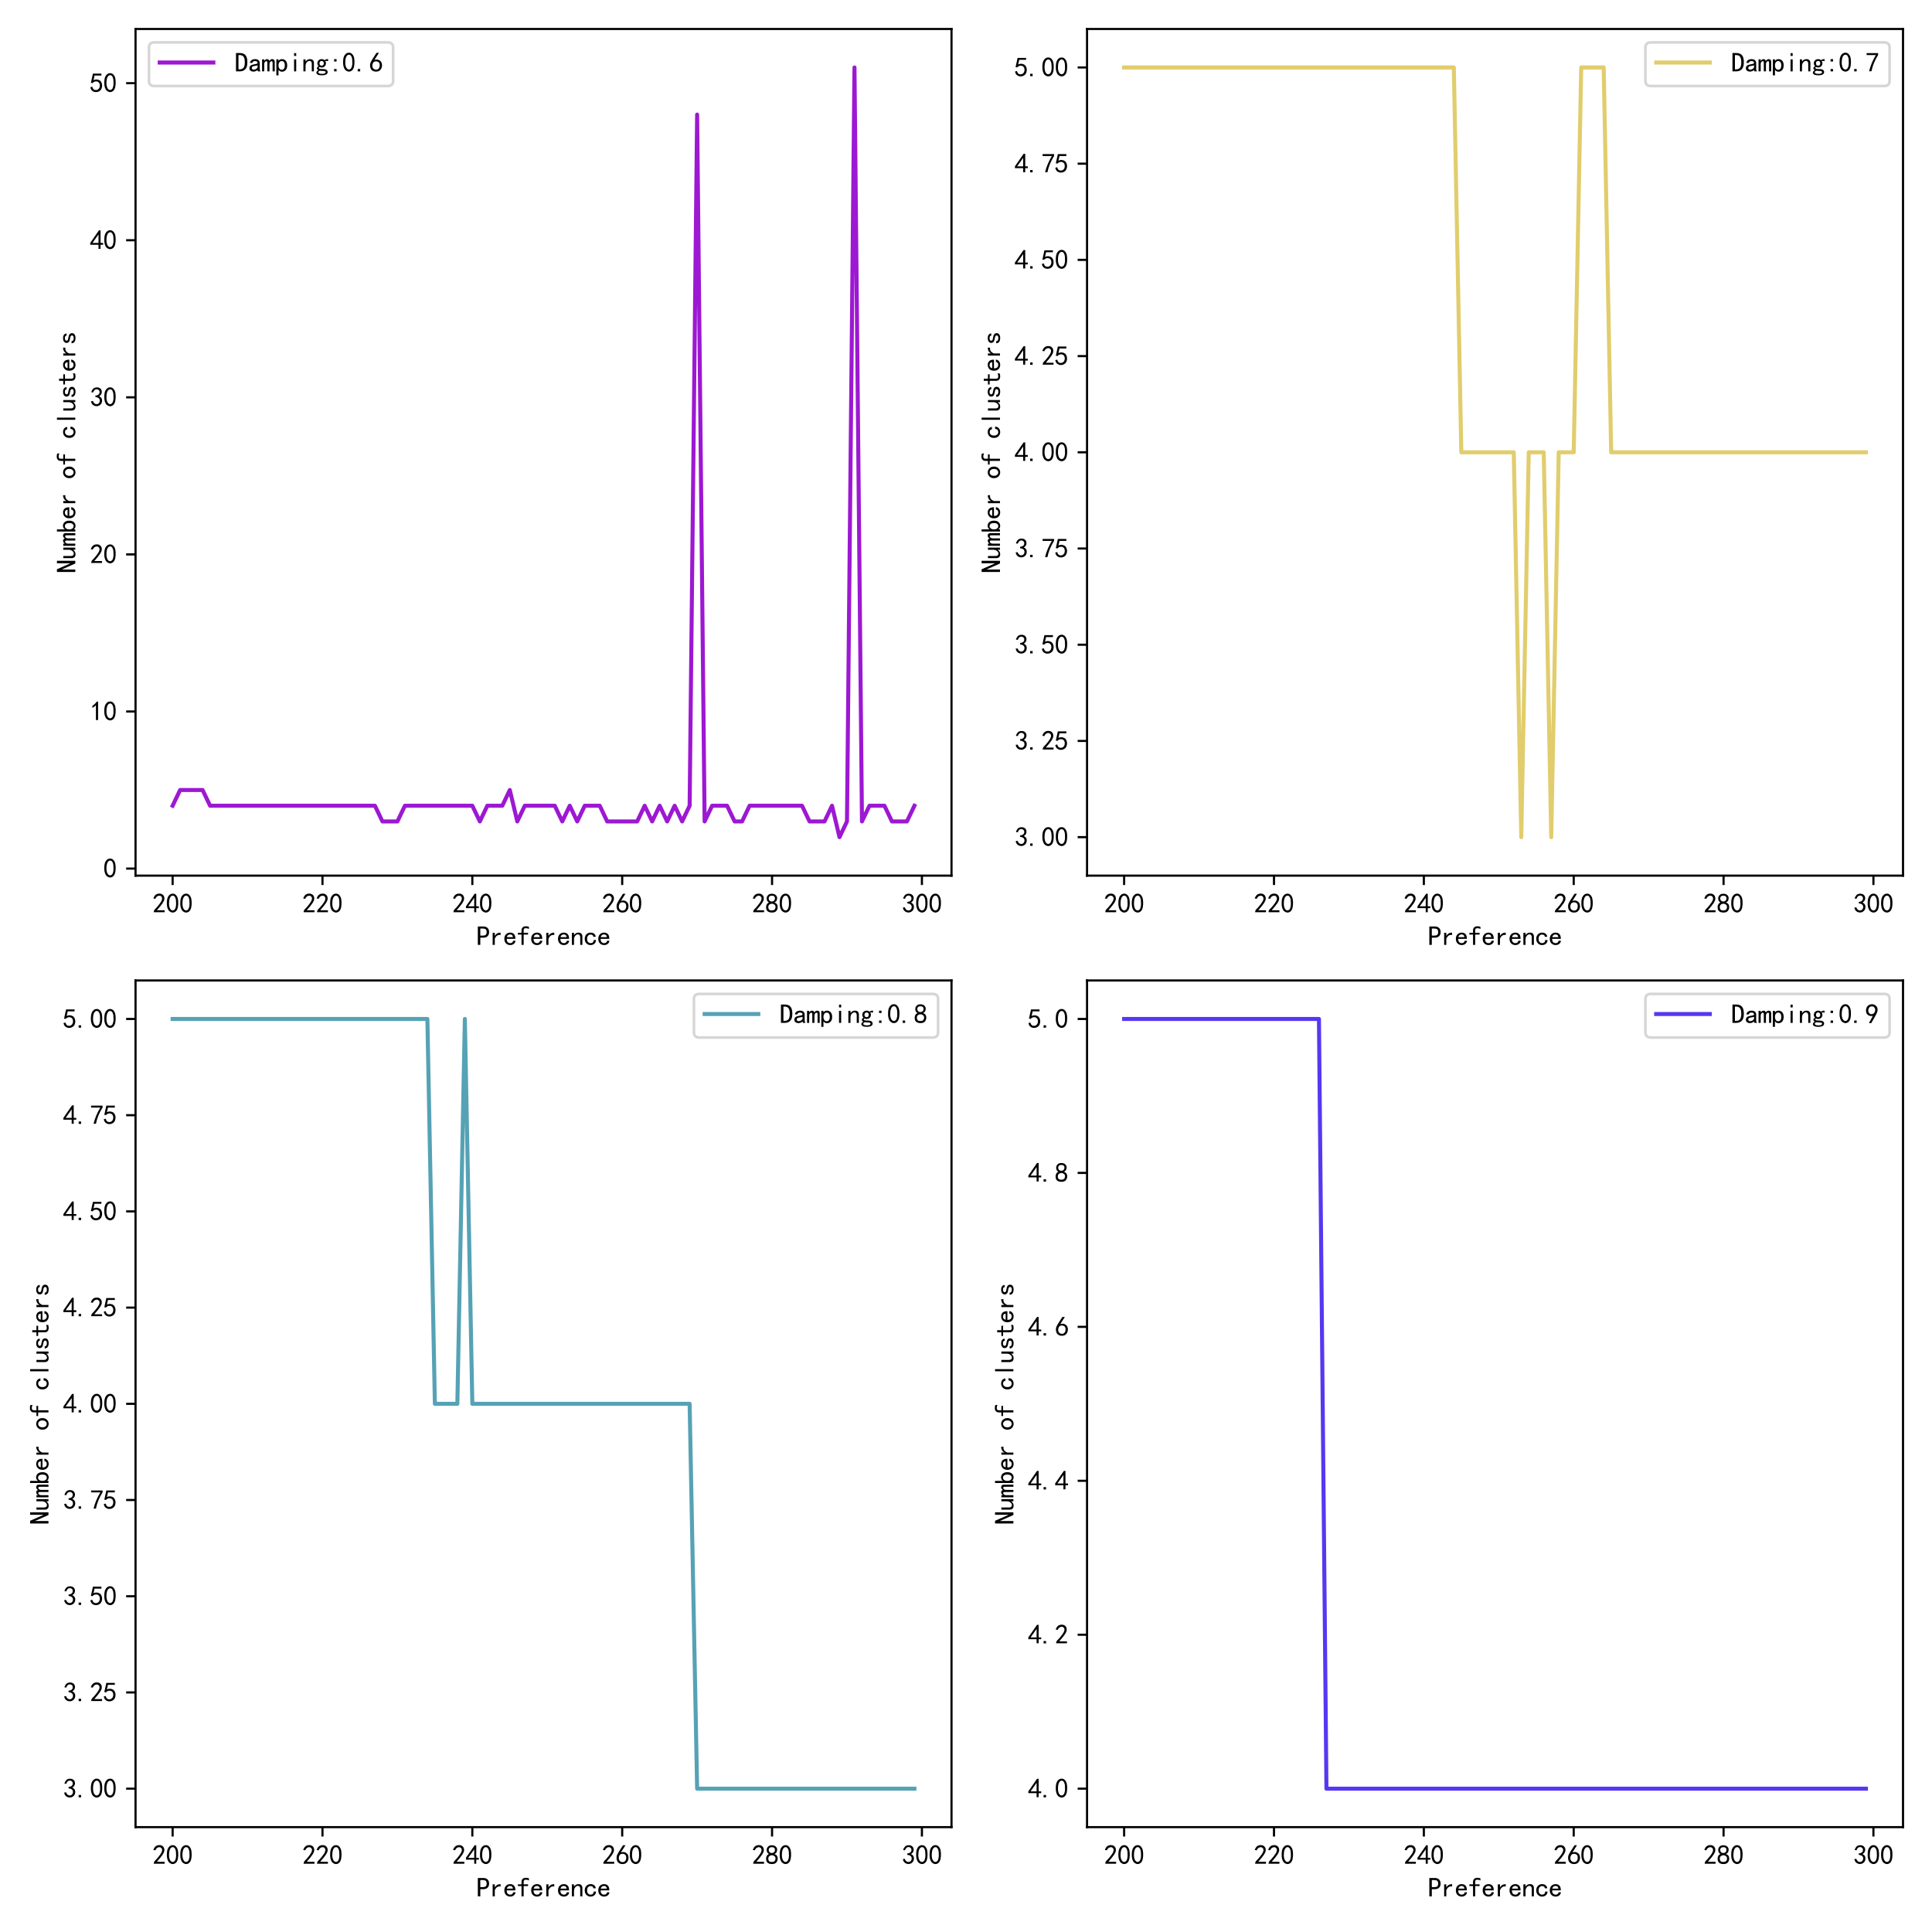 <?xml version="1.0" encoding="utf-8" standalone="no"?>
<!DOCTYPE svg PUBLIC "-//W3C//DTD SVG 1.1//EN"
  "http://www.w3.org/Graphics/SVG/1.1/DTD/svg11.dtd">
<svg xmlns:xlink="http://www.w3.org/1999/xlink" width="720pt" height="720pt" viewBox="0 0 720 720" xmlns="http://www.w3.org/2000/svg" version="1.1">
 <defs>
  <style type="text/css">*{stroke-linejoin: round; stroke-linecap: butt}</style>
 </defs>
 <g id="figure_1">
  <g id="patch_1">
   <path d="M 0 720 
L 720 720 
L 720 0 
L 0 0 
z
" style="fill: #ffffff"/>
  </g>
  <g id="axes_1">
   <g id="patch_2">
    <path d="M 50.51 326.32 
L 354.6 326.32 
L 354.6 10.8 
L 50.51 10.8 
z
" style="fill: #ffffff"/>
   </g>
   <g id="matplotlib.axis_1">
    <g id="xtick_1">
     <g id="line2d_1">
      <defs>
       <path id="m802c08c37e" d="M 0 0 
L 0 3.5 
" style="stroke: #000000; stroke-width: 0.8"/>
      </defs>
      <g>
       <use xlink:href="#m802c08c37e" x="64.332" y="326.32" style="stroke: #000000; stroke-width: 0.8"/>
      </g>
     </g>
     <g id="text_1">
      <!-- 200 -->
      <g transform="translate(56.832 340.195) scale(0.1 -0.1)">
       <defs>
        <path id="SimHei-32" d="M 300 250 
Q 325 625 650 925 
Q 975 1225 1475 1862 
Q 1975 2500 2125 2850 
Q 2275 3200 2237 3450 
Q 2200 3700 2000 3862 
Q 1800 4025 1537 4000 
Q 1275 3975 1037 3800 
Q 800 3625 675 3275 
L 200 3350 
Q 400 3925 712 4187 
Q 1025 4450 1450 4475 
Q 1700 4500 1900 4462 
Q 2100 4425 2312 4287 
Q 2525 4150 2662 3875 
Q 2800 3600 2762 3212 
Q 2725 2825 2375 2287 
Q 2025 1750 1025 600 
L 2825 600 
L 2825 150 
L 300 150 
L 300 250 
z
" transform="scale(0.016)"/>
        <path id="SimHei-30" d="M 225 2537 
Q 250 3200 412 3587 
Q 575 3975 875 4225 
Q 1175 4475 1612 4475 
Q 2050 4475 2375 4112 
Q 2700 3750 2800 3200 
Q 2900 2650 2862 1937 
Q 2825 1225 2612 775 
Q 2400 325 1975 150 
Q 1550 -25 1125 187 
Q 700 400 525 750 
Q 350 1100 275 1487 
Q 200 1875 225 2537 
z
M 750 2687 
Q 675 2000 800 1462 
Q 925 925 1212 700 
Q 1500 475 1800 612 
Q 2100 750 2237 1162 
Q 2375 1575 2375 2062 
Q 2375 2550 2337 2950 
Q 2300 3350 2112 3675 
Q 1925 4000 1612 4012 
Q 1300 4025 1062 3700 
Q 825 3375 750 2687 
z
" transform="scale(0.016)"/>
       </defs>
       <use xlink:href="#SimHei-32"/>
       <use xlink:href="#SimHei-30" x="50"/>
       <use xlink:href="#SimHei-30" x="100"/>
      </g>
     </g>
    </g>
    <g id="xtick_2">
     <g id="line2d_2">
      <g>
       <use xlink:href="#m802c08c37e" x="120.18" y="326.32" style="stroke: #000000; stroke-width: 0.8"/>
      </g>
     </g>
     <g id="text_2">
      <!-- 220 -->
      <g transform="translate(112.68 340.195) scale(0.1 -0.1)">
       <use xlink:href="#SimHei-32"/>
       <use xlink:href="#SimHei-32" x="50"/>
       <use xlink:href="#SimHei-30" x="100"/>
      </g>
     </g>
    </g>
    <g id="xtick_3">
     <g id="line2d_3">
      <g>
       <use xlink:href="#m802c08c37e" x="176.027" y="326.32" style="stroke: #000000; stroke-width: 0.8"/>
      </g>
     </g>
     <g id="text_3">
      <!-- 240 -->
      <g transform="translate(168.527 340.195) scale(0.1 -0.1)">
       <defs>
        <path id="SimHei-34" d="M 2000 1100 
L 75 1100 
L 75 1525 
L 2100 4450 
L 2475 4450 
L 2475 1525 
L 3075 1525 
L 3075 1100 
L 2475 1100 
L 2475 150 
L 2000 150 
L 2000 1100 
z
M 2000 1525 
L 2000 3500 
L 600 1525 
L 2000 1525 
z
" transform="scale(0.016)"/>
       </defs>
       <use xlink:href="#SimHei-32"/>
       <use xlink:href="#SimHei-34" x="50"/>
       <use xlink:href="#SimHei-30" x="100"/>
      </g>
     </g>
    </g>
    <g id="xtick_4">
     <g id="line2d_4">
      <g>
       <use xlink:href="#m802c08c37e" x="231.875" y="326.32" style="stroke: #000000; stroke-width: 0.8"/>
      </g>
     </g>
     <g id="text_4">
      <!-- 260 -->
      <g transform="translate(224.375 340.195) scale(0.1 -0.1)">
       <defs>
        <path id="SimHei-36" d="M 250 1612 
Q 275 1975 387 2225 
Q 500 2475 725 2850 
L 1750 4450 
L 2325 4450 
L 1275 2800 
Q 1950 2975 2350 2750 
Q 2750 2525 2887 2237 
Q 3025 1950 3037 1612 
Q 3050 1275 2937 950 
Q 2825 625 2537 362 
Q 2250 100 1737 75 
Q 1225 50 862 262 
Q 500 475 362 862 
Q 225 1250 250 1612 
z
M 1025 787 
Q 1250 550 1625 525 
Q 2000 500 2250 775 
Q 2500 1050 2500 1575 
Q 2500 2100 2187 2300 
Q 1875 2500 1487 2450 
Q 1100 2400 925 2075 
Q 750 1750 775 1387 
Q 800 1025 1025 787 
z
" transform="scale(0.016)"/>
       </defs>
       <use xlink:href="#SimHei-32"/>
       <use xlink:href="#SimHei-36" x="50"/>
       <use xlink:href="#SimHei-30" x="100"/>
      </g>
     </g>
    </g>
    <g id="xtick_5">
     <g id="line2d_5">
      <g>
       <use xlink:href="#m802c08c37e" x="287.723" y="326.32" style="stroke: #000000; stroke-width: 0.8"/>
      </g>
     </g>
     <g id="text_5">
      <!-- 280 -->
      <g transform="translate(280.223 340.195) scale(0.1 -0.1)">
       <defs>
        <path id="SimHei-38" d="M 175 1375 
Q 175 1675 325 1962 
Q 475 2250 825 2425 
Q 525 2600 425 2812 
Q 325 3025 312 3300 
Q 300 3575 387 3775 
Q 475 3975 650 4150 
Q 825 4325 1037 4387 
Q 1250 4450 1500 4450 
Q 1750 4450 1950 4400 
Q 2150 4350 2375 4187 
Q 2600 4025 2700 3725 
Q 2800 3425 2687 3025 
Q 2575 2625 2100 2400 
Q 2525 2275 2700 2012 
Q 2875 1750 2875 1375 
Q 2875 1000 2762 775 
Q 2650 550 2512 400 
Q 2375 250 2137 162 
Q 1900 75 1537 75 
Q 1175 75 912 162 
Q 650 250 475 425 
Q 300 600 237 837 
Q 175 1075 175 1375 
z
M 687 1400 
Q 675 1100 787 875 
Q 900 650 1200 587 
Q 1500 525 1825 600 
Q 2150 675 2275 950 
Q 2400 1225 2362 1500 
Q 2325 1775 2050 1962 
Q 1775 2150 1450 2125 
Q 1125 2100 912 1900 
Q 700 1700 687 1400 
z
M 775 3350 
Q 775 3100 950 2875 
Q 1125 2650 1500 2650 
Q 1875 2650 2062 2875 
Q 2250 3100 2237 3412 
Q 2225 3725 2012 3875 
Q 1800 4025 1437 4000 
Q 1075 3975 925 3787 
Q 775 3600 775 3350 
z
" transform="scale(0.016)"/>
       </defs>
       <use xlink:href="#SimHei-32"/>
       <use xlink:href="#SimHei-38" x="50"/>
       <use xlink:href="#SimHei-30" x="100"/>
      </g>
     </g>
    </g>
    <g id="xtick_6">
     <g id="line2d_6">
      <g>
       <use xlink:href="#m802c08c37e" x="343.57" y="326.32" style="stroke: #000000; stroke-width: 0.8"/>
      </g>
     </g>
     <g id="text_6">
      <!-- 300 -->
      <g transform="translate(336.07 340.195) scale(0.1 -0.1)">
       <defs>
        <path id="SimHei-33" d="M 250 1225 
L 700 1300 
Q 800 975 1025 762 
Q 1250 550 1587 562 
Q 1925 575 2125 837 
Q 2325 1100 2300 1437 
Q 2275 1775 2037 1962 
Q 1800 2150 1275 2225 
L 1275 2550 
Q 1800 2600 2037 2825 
Q 2275 3050 2250 3412 
Q 2225 3775 1925 3937 
Q 1625 4100 1287 3975 
Q 950 3850 750 3275 
L 300 3350 
Q 450 3800 712 4100 
Q 975 4400 1425 4450 
Q 1875 4500 2212 4337 
Q 2550 4175 2687 3837 
Q 2825 3500 2725 3100 
Q 2625 2700 2150 2400 
Q 2500 2250 2687 1950 
Q 2875 1650 2812 1162 
Q 2750 675 2375 375 
Q 2000 75 1525 87 
Q 1050 100 700 387 
Q 350 675 250 1225 
z
" transform="scale(0.016)"/>
       </defs>
       <use xlink:href="#SimHei-33"/>
       <use xlink:href="#SimHei-30" x="50"/>
       <use xlink:href="#SimHei-30" x="100"/>
      </g>
     </g>
    </g>
    <g id="text_7">
     <!-- Preference -->
     <g transform="translate(177.555 352.32) scale(0.1 -0.1)">
      <defs>
       <path id="SimHei-50" d="M 2950 3100 
Q 2950 2500 2600 2150 
Q 2250 1800 1625 1800 
L 900 1800 
L 900 125 
L 325 125 
L 325 4400 
L 1625 4400 
Q 2250 4400 2600 4050 
Q 2950 3700 2950 3100 
z
M 2375 3100 
Q 2375 3575 2150 3750 
Q 1925 3925 1475 3925 
L 900 3925 
L 900 2275 
L 1475 2275 
Q 1925 2275 2150 2450 
Q 2375 2625 2375 3100 
z
" transform="scale(0.016)"/>
       <path id="SimHei-72" d="M 2500 2425 
Q 2025 2500 1700 2287 
Q 1375 2075 1150 1550 
L 1150 125 
L 650 125 
L 650 2925 
L 1150 2925 
L 1150 2200 
Q 1375 2600 1712 2787 
Q 2050 2975 2500 2975 
L 2500 2425 
z
" transform="scale(0.016)"/>
       <path id="SimHei-65" d="M 2850 1075 
Q 2800 625 2450 350 
Q 2100 75 1625 75 
Q 1025 75 637 462 
Q 250 850 250 1525 
Q 250 2200 637 2587 
Q 1025 2975 1625 2975 
Q 2150 2975 2487 2637 
Q 2825 2300 2825 1525 
L 800 1525 
Q 800 975 1037 750 
Q 1275 525 1625 525 
Q 1900 525 2075 662 
Q 2250 800 2300 1075 
L 2850 1075 
z
M 2250 1925 
Q 2200 2275 2025 2412 
Q 1850 2550 1575 2550 
Q 1325 2550 1125 2412 
Q 925 2275 825 1925 
L 2250 1925 
z
" transform="scale(0.016)"/>
       <path id="SimHei-66" d="M 2850 3825 
Q 2725 3900 2550 3950 
Q 2375 4000 2100 4000 
Q 1825 4000 1725 3862 
Q 1625 3725 1625 3525 
L 1625 2925 
L 2650 2925 
L 2650 2525 
L 1625 2525 
L 1625 125 
L 1125 125 
L 1125 2525 
L 275 2525 
L 275 2925 
L 1125 2925 
L 1125 3500 
Q 1125 3950 1400 4200 
Q 1675 4450 2125 4450 
Q 2400 4450 2562 4412 
Q 2725 4375 2850 4325 
L 2850 3825 
z
" transform="scale(0.016)"/>
       <path id="SimHei-6e" d="M 2800 125 
L 2300 125 
L 2300 1925 
Q 2300 2225 2150 2400 
Q 2000 2575 1750 2575 
Q 1425 2575 1137 2237 
Q 850 1900 850 1400 
L 850 125 
L 350 125 
L 350 2925 
L 850 2925 
L 850 2400 
Q 1050 2675 1287 2825 
Q 1525 2975 1900 2975 
Q 2350 2975 2575 2725 
Q 2800 2475 2800 2100 
L 2800 125 
z
" transform="scale(0.016)"/>
       <path id="SimHei-63" d="M 2850 1250 
Q 2850 725 2487 400 
Q 2125 75 1575 75 
Q 1025 75 625 462 
Q 225 850 225 1525 
Q 225 2200 625 2587 
Q 1025 2975 1575 2975 
Q 2125 2975 2450 2687 
Q 2775 2400 2775 2000 
L 2225 2000 
Q 2200 2300 2012 2412 
Q 1825 2525 1575 2525 
Q 1275 2525 1025 2287 
Q 775 2050 775 1525 
Q 775 1000 1025 762 
Q 1275 525 1575 525 
Q 1900 525 2100 700 
Q 2300 875 2300 1250 
L 2850 1250 
z
" transform="scale(0.016)"/>
      </defs>
      <use xlink:href="#SimHei-50"/>
      <use xlink:href="#SimHei-72" x="50"/>
      <use xlink:href="#SimHei-65" x="100"/>
      <use xlink:href="#SimHei-66" x="150"/>
      <use xlink:href="#SimHei-65" x="200"/>
      <use xlink:href="#SimHei-72" x="250"/>
      <use xlink:href="#SimHei-65" x="300"/>
      <use xlink:href="#SimHei-6e" x="350"/>
      <use xlink:href="#SimHei-63" x="400"/>
      <use xlink:href="#SimHei-65" x="450"/>
     </g>
    </g>
   </g>
   <g id="matplotlib.axis_2">
    <g id="ytick_1">
     <g id="line2d_7">
      <defs>
       <path id="ma7c69b79a7" d="M 0 0 
L -3.5 0 
" style="stroke: #000000; stroke-width: 0.8"/>
      </defs>
      <g>
       <use xlink:href="#ma7c69b79a7" x="50.51" y="323.686" style="stroke: #000000; stroke-width: 0.8"/>
      </g>
     </g>
     <g id="text_8">
      <!-- 0 -->
      <g transform="translate(38.51 327.123) scale(0.1 -0.1)">
       <use xlink:href="#SimHei-30"/>
      </g>
     </g>
    </g>
    <g id="ytick_2">
     <g id="line2d_8">
      <g>
       <use xlink:href="#ma7c69b79a7" x="50.51" y="265.148" style="stroke: #000000; stroke-width: 0.8"/>
      </g>
     </g>
     <g id="text_9">
      <!-- 10 -->
      <g transform="translate(33.51 268.585) scale(0.1 -0.1)">
       <defs>
        <path id="SimHei-31" d="M 1400 3600 
Q 1075 3275 575 2975 
L 575 3450 
Q 1200 3875 1600 4450 
L 1900 4450 
L 1900 150 
L 1400 150 
L 1400 3600 
z
" transform="scale(0.016)"/>
       </defs>
       <use xlink:href="#SimHei-31"/>
       <use xlink:href="#SimHei-30" x="50"/>
      </g>
     </g>
    </g>
    <g id="ytick_3">
     <g id="line2d_9">
      <g>
       <use xlink:href="#ma7c69b79a7" x="50.51" y="206.61" style="stroke: #000000; stroke-width: 0.8"/>
      </g>
     </g>
     <g id="text_10">
      <!-- 20 -->
      <g transform="translate(33.51 210.047) scale(0.1 -0.1)">
       <use xlink:href="#SimHei-32"/>
       <use xlink:href="#SimHei-30" x="50"/>
      </g>
     </g>
    </g>
    <g id="ytick_4">
     <g id="line2d_10">
      <g>
       <use xlink:href="#ma7c69b79a7" x="50.51" y="148.072" style="stroke: #000000; stroke-width: 0.8"/>
      </g>
     </g>
     <g id="text_11">
      <!-- 30 -->
      <g transform="translate(33.51 151.509) scale(0.1 -0.1)">
       <use xlink:href="#SimHei-33"/>
       <use xlink:href="#SimHei-30" x="50"/>
      </g>
     </g>
    </g>
    <g id="ytick_5">
     <g id="line2d_11">
      <g>
       <use xlink:href="#ma7c69b79a7" x="50.51" y="89.534" style="stroke: #000000; stroke-width: 0.8"/>
      </g>
     </g>
     <g id="text_12">
      <!-- 40 -->
      <g transform="translate(33.51 92.971) scale(0.1 -0.1)">
       <use xlink:href="#SimHei-34"/>
       <use xlink:href="#SimHei-30" x="50"/>
      </g>
     </g>
    </g>
    <g id="ytick_6">
     <g id="line2d_12">
      <g>
       <use xlink:href="#ma7c69b79a7" x="50.51" y="30.996" style="stroke: #000000; stroke-width: 0.8"/>
      </g>
     </g>
     <g id="text_13">
      <!-- 50 -->
      <g transform="translate(33.51 34.433) scale(0.1 -0.1)">
       <defs>
        <path id="SimHei-35" d="M 550 1325 
Q 725 650 1150 575 
Q 1575 500 1837 662 
Q 2100 825 2212 1087 
Q 2325 1350 2312 1675 
Q 2300 2000 2137 2225 
Q 1975 2450 1725 2525 
Q 1475 2600 1162 2525 
Q 850 2450 650 2175 
L 225 2225 
Q 275 2375 700 4375 
L 2675 4375 
L 2675 3925 
L 1075 3925 
Q 950 3250 825 2850 
Q 1200 3025 1525 3012 
Q 1850 3000 2150 2862 
Q 2450 2725 2587 2487 
Q 2725 2250 2787 2012 
Q 2850 1775 2837 1500 
Q 2825 1225 2725 937 
Q 2625 650 2425 462 
Q 2225 275 1937 162 
Q 1650 50 1275 75 
Q 900 100 562 350 
Q 225 600 100 1200 
L 550 1325 
z
" transform="scale(0.016)"/>
       </defs>
       <use xlink:href="#SimHei-35"/>
       <use xlink:href="#SimHei-30" x="50"/>
      </g>
     </g>
    </g>
    <g id="text_14">
     <!-- Number of clusters -->
     <g transform="translate(28.26 213.56) rotate(-90) scale(0.1 -0.1)">
      <defs>
       <path id="SimHei-4e" d="M 2850 125 
L 2225 125 
L 850 3225 
L 825 3225 
L 825 125 
L 250 125 
L 250 4400 
L 875 4400 
L 2250 1300 
L 2275 1300 
L 2275 4400 
L 2850 4400 
L 2850 125 
z
" transform="scale(0.016)"/>
       <path id="SimHei-75" d="M 2800 125 
L 2300 125 
L 2300 650 
Q 2100 375 1862 225 
Q 1625 75 1250 75 
Q 800 75 575 325 
Q 350 575 350 950 
L 350 2925 
L 850 2925 
L 850 1125 
Q 850 825 1000 650 
Q 1150 475 1400 475 
Q 1725 475 2012 812 
Q 2300 1150 2300 1650 
L 2300 2925 
L 2800 2925 
L 2800 125 
z
" transform="scale(0.016)"/>
       <path id="SimHei-6d" d="M 3050 125 
L 2550 125 
L 2550 2150 
Q 2550 2300 2500 2400 
Q 2450 2500 2300 2500 
Q 2125 2500 1975 2312 
Q 1825 2125 1825 1825 
L 1825 125 
L 1325 125 
L 1325 2150 
Q 1325 2300 1275 2400 
Q 1225 2500 1075 2500 
Q 900 2500 750 2312 
Q 600 2125 600 1825 
L 600 125 
L 100 125 
L 100 2925 
L 600 2925 
L 600 2550 
Q 725 2750 900 2862 
Q 1075 2975 1275 2975 
Q 1475 2975 1612 2862 
Q 1750 2750 1800 2550 
Q 1925 2750 2087 2862 
Q 2250 2975 2450 2975 
Q 2750 2975 2900 2812 
Q 3050 2650 3050 2350 
L 3050 125 
z
" transform="scale(0.016)"/>
       <path id="SimHei-62" d="M 2825 1525 
Q 2825 800 2475 437 
Q 2125 75 1625 75 
Q 1350 75 1150 175 
Q 950 275 800 500 
L 800 125 
L 300 125 
L 300 4400 
L 800 4400 
L 800 2550 
Q 950 2775 1150 2887 
Q 1350 3000 1625 3000 
Q 2125 3000 2475 2625 
Q 2825 2250 2825 1525 
z
M 2275 1525 
Q 2275 2000 2087 2275 
Q 1900 2550 1525 2550 
Q 1225 2550 1012 2275 
Q 800 2000 800 1525 
Q 800 1050 1012 787 
Q 1225 525 1525 525 
Q 1900 525 2087 787 
Q 2275 1050 2275 1525 
z
" transform="scale(0.016)"/>
       <path id="SimHei-20" transform="scale(0.016)"/>
       <path id="SimHei-6f" d="M 2925 1525 
Q 2925 875 2525 475 
Q 2125 75 1575 75 
Q 1025 75 625 475 
Q 225 875 225 1525 
Q 225 2175 625 2575 
Q 1025 2975 1575 2975 
Q 2125 2975 2525 2575 
Q 2925 2175 2925 1525 
z
M 2375 1525 
Q 2375 2025 2125 2275 
Q 1875 2525 1575 2525 
Q 1275 2525 1025 2275 
Q 775 2025 775 1525 
Q 775 1025 1025 775 
Q 1275 525 1575 525 
Q 1875 525 2125 775 
Q 2375 1025 2375 1525 
z
" transform="scale(0.016)"/>
       <path id="SimHei-6c" d="M 1825 125 
L 1325 125 
L 1325 4400 
L 1825 4400 
L 1825 125 
z
" transform="scale(0.016)"/>
       <path id="SimHei-73" d="M 2750 900 
Q 2750 500 2437 287 
Q 2125 75 1650 75 
Q 1050 75 725 312 
Q 400 550 400 1000 
L 900 1000 
Q 900 700 1112 600 
Q 1325 500 1625 500 
Q 1925 500 2075 612 
Q 2225 725 2225 900 
Q 2225 1025 2100 1150 
Q 1975 1275 1475 1350 
Q 900 1425 687 1637 
Q 475 1850 475 2200 
Q 475 2500 762 2737 
Q 1050 2975 1600 2975 
Q 2100 2975 2387 2750 
Q 2675 2525 2675 2150 
L 2175 2150 
Q 2175 2375 2012 2462 
Q 1850 2550 1600 2550 
Q 1275 2550 1137 2437 
Q 1000 2325 1000 2175 
Q 1000 2000 1125 1900 
Q 1250 1800 1650 1750 
Q 2300 1650 2525 1437 
Q 2750 1225 2750 900 
z
" transform="scale(0.016)"/>
       <path id="SimHei-74" d="M 2750 200 
Q 2625 150 2462 112 
Q 2300 75 2025 75 
Q 1575 75 1300 325 
Q 1025 575 1025 1025 
L 1025 2525 
L 175 2525 
L 175 2925 
L 1025 2925 
L 1025 3900 
L 1525 3900 
L 1525 2925 
L 2550 2925 
L 2550 2525 
L 1525 2525 
L 1525 1000 
Q 1525 800 1625 662 
Q 1725 525 2000 525 
Q 2275 525 2450 575 
Q 2625 625 2750 700 
L 2750 200 
z
" transform="scale(0.016)"/>
      </defs>
      <use xlink:href="#SimHei-4e"/>
      <use xlink:href="#SimHei-75" x="50"/>
      <use xlink:href="#SimHei-6d" x="100"/>
      <use xlink:href="#SimHei-62" x="150"/>
      <use xlink:href="#SimHei-65" x="200"/>
      <use xlink:href="#SimHei-72" x="250"/>
      <use xlink:href="#SimHei-20" x="300"/>
      <use xlink:href="#SimHei-6f" x="350"/>
      <use xlink:href="#SimHei-66" x="400"/>
      <use xlink:href="#SimHei-20" x="450"/>
      <use xlink:href="#SimHei-63" x="500"/>
      <use xlink:href="#SimHei-6c" x="550"/>
      <use xlink:href="#SimHei-75" x="600"/>
      <use xlink:href="#SimHei-73" x="650"/>
      <use xlink:href="#SimHei-74" x="700"/>
      <use xlink:href="#SimHei-65" x="750"/>
      <use xlink:href="#SimHei-72" x="800"/>
      <use xlink:href="#SimHei-73" x="850"/>
     </g>
    </g>
   </g>
   <g id="line2d_13">
    <path d="M 64.332 300.271 
L 67.125 294.417 
L 69.917 294.417 
L 72.709 294.417 
L 75.502 294.417 
L 78.294 300.271 
L 81.087 300.271 
L 83.879 300.271 
L 86.671 300.271 
L 89.464 300.271 
L 92.256 300.271 
L 95.048 300.271 
L 97.841 300.271 
L 100.633 300.271 
L 103.426 300.271 
L 106.218 300.271 
L 109.01 300.271 
L 111.803 300.271 
L 114.595 300.271 
L 117.387 300.271 
L 120.18 300.271 
L 122.972 300.271 
L 125.765 300.271 
L 128.557 300.271 
L 131.349 300.271 
L 134.142 300.271 
L 136.934 300.271 
L 139.726 300.271 
L 142.519 306.124 
L 145.311 306.124 
L 148.104 306.124 
L 150.896 300.271 
L 153.688 300.271 
L 156.481 300.271 
L 159.273 300.271 
L 162.066 300.271 
L 164.858 300.271 
L 167.65 300.271 
L 170.443 300.271 
L 173.235 300.271 
L 176.027 300.271 
L 178.82 306.124 
L 181.612 300.271 
L 184.405 300.271 
L 187.197 300.271 
L 189.989 294.417 
L 192.782 306.124 
L 195.574 300.271 
L 198.366 300.271 
L 201.159 300.271 
L 203.951 300.271 
L 206.744 300.271 
L 209.536 306.124 
L 212.328 300.271 
L 215.121 306.124 
L 217.913 300.271 
L 220.705 300.271 
L 223.498 300.271 
L 226.29 306.124 
L 229.083 306.124 
L 231.875 306.124 
L 234.667 306.124 
L 237.46 306.124 
L 240.252 300.271 
L 243.044 306.124 
L 245.837 300.271 
L 248.629 306.124 
L 251.422 300.271 
L 254.214 306.124 
L 257.006 300.271 
L 259.799 42.703 
L 262.591 306.124 
L 265.384 300.271 
L 268.176 300.271 
L 270.968 300.271 
L 273.761 306.124 
L 276.553 306.124 
L 279.345 300.271 
L 282.138 300.271 
L 284.93 300.271 
L 287.723 300.271 
L 290.515 300.271 
L 293.307 300.271 
L 296.1 300.271 
L 298.892 300.271 
L 301.684 306.124 
L 304.477 306.124 
L 307.269 306.124 
L 310.062 300.271 
L 312.854 311.978 
L 315.646 306.124 
L 318.439 25.142 
L 321.231 306.124 
L 324.023 300.271 
L 326.816 300.271 
L 329.608 300.271 
L 332.401 306.124 
L 335.193 306.124 
L 337.985 306.124 
L 340.778 300.271 
" clip-path="url(#p3fd1d95f09)" style="fill: none; stroke: #9d18d2; stroke-width: 1.5; stroke-linecap: square"/>
   </g>
   <g id="patch_3">
    <path d="M 50.51 326.32 
L 50.51 10.8 
" style="fill: none; stroke: #000000; stroke-width: 0.8; stroke-linejoin: miter; stroke-linecap: square"/>
   </g>
   <g id="patch_4">
    <path d="M 354.6 326.32 
L 354.6 10.8 
" style="fill: none; stroke: #000000; stroke-width: 0.8; stroke-linejoin: miter; stroke-linecap: square"/>
   </g>
   <g id="patch_5">
    <path d="M 50.51 326.32 
L 354.6 326.32 
" style="fill: none; stroke: #000000; stroke-width: 0.8; stroke-linejoin: miter; stroke-linecap: square"/>
   </g>
   <g id="patch_6">
    <path d="M 50.51 10.8 
L 354.6 10.8 
" style="fill: none; stroke: #000000; stroke-width: 0.8; stroke-linejoin: miter; stroke-linecap: square"/>
   </g>
   <g id="legend_1">
    <g id="patch_7">
     <path d="M 57.51 32.05 
L 144.51 32.05 
Q 146.51 32.05 146.51 30.05 
L 146.51 17.8 
Q 146.51 15.8 144.51 15.8 
L 57.51 15.8 
Q 55.51 15.8 55.51 17.8 
L 55.51 30.05 
Q 55.51 32.05 57.51 32.05 
z
" style="fill: #ffffff; opacity: 0.8; stroke: #cccccc; stroke-linejoin: miter"/>
    </g>
    <g id="line2d_14">
     <path d="M 59.51 23.3 
L 69.51 23.3 
L 79.51 23.3 
" style="fill: none; stroke: #9d18d2; stroke-width: 1.5; stroke-linecap: square"/>
    </g>
    <g id="text_15">
     <!-- Damping:0.6 -->
     <g transform="translate(87.51 26.8) scale(0.1 -0.1)">
      <defs>
       <path id="SimHei-44" d="M 2925 2250 
Q 2925 1100 2437 612 
Q 1950 125 1125 125 
L 275 125 
L 275 4400 
L 1125 4400 
Q 2050 4400 2487 3900 
Q 2925 3400 2925 2250 
z
M 2325 2250 
Q 2325 3175 2025 3550 
Q 1725 3925 1125 3925 
L 850 3925 
L 850 600 
L 1125 600 
Q 1725 600 2025 962 
Q 2325 1325 2325 2250 
z
" transform="scale(0.016)"/>
       <path id="SimHei-61" d="M 2875 125 
L 2275 125 
Q 2225 175 2200 262 
Q 2175 350 2175 475 
Q 2000 275 1750 175 
Q 1500 75 1225 75 
Q 825 75 550 275 
Q 275 475 275 850 
Q 275 1225 525 1450 
Q 775 1675 1300 1750 
Q 1650 1800 1912 1875 
Q 2175 1950 2175 2075 
Q 2175 2225 2062 2375 
Q 1950 2525 1575 2525 
Q 1275 2525 1137 2412 
Q 1000 2300 950 2100 
L 400 2100 
Q 450 2500 762 2737 
Q 1075 2975 1575 2975 
Q 2125 2975 2400 2725 
Q 2675 2475 2675 2025 
L 2675 650 
Q 2675 500 2725 375 
Q 2775 250 2875 125 
z
M 2175 1050 
L 2175 1550 
Q 2025 1500 1887 1462 
Q 1750 1425 1425 1375 
Q 1050 1325 937 1200 
Q 825 1075 825 900 
Q 825 750 937 637 
Q 1050 525 1275 525 
Q 1500 525 1762 650 
Q 2025 775 2175 1050 
z
" transform="scale(0.016)"/>
       <path id="SimHei-70" d="M 2825 1525 
Q 2825 800 2475 425 
Q 2125 50 1625 50 
Q 1350 50 1150 162 
Q 950 275 800 500 
L 800 -800 
L 300 -800 
L 300 2925 
L 800 2925 
L 800 2550 
Q 950 2775 1150 2875 
Q 1350 2975 1625 2975 
Q 2125 2975 2475 2612 
Q 2825 2250 2825 1525 
z
M 2275 1525 
Q 2275 2000 2087 2262 
Q 1900 2525 1525 2525 
Q 1225 2525 1012 2262 
Q 800 2000 800 1525 
Q 800 1050 1012 775 
Q 1225 500 1525 500 
Q 1900 500 2087 775 
Q 2275 1050 2275 1525 
z
" transform="scale(0.016)"/>
       <path id="SimHei-69" d="M 1800 3725 
L 1300 3725 
L 1300 4375 
L 1800 4375 
L 1800 3725 
z
M 1800 125 
L 1300 125 
L 1300 2925 
L 1800 2925 
L 1800 125 
z
" transform="scale(0.016)"/>
       <path id="SimHei-67" d="M 2975 2500 
Q 2800 2550 2637 2562 
Q 2475 2575 2300 2525 
Q 2375 2450 2425 2337 
Q 2475 2225 2475 2000 
Q 2475 1575 2187 1300 
Q 1900 1025 1475 1025 
Q 1375 1025 1212 1062 
Q 1050 1100 950 1150 
Q 875 1100 850 1050 
Q 825 1000 825 925 
Q 825 800 1000 737 
Q 1175 675 1625 675 
Q 2350 675 2612 475 
Q 2875 275 2875 -25 
Q 2875 -425 2487 -612 
Q 2100 -800 1575 -800 
Q 900 -800 575 -625 
Q 250 -450 250 -150 
Q 250 0 375 150 
Q 500 300 700 400 
Q 550 475 462 587 
Q 375 700 375 875 
Q 375 1025 487 1137 
Q 600 1250 750 1325 
Q 625 1450 550 1625 
Q 475 1800 475 2000 
Q 475 2425 762 2700 
Q 1050 2975 1475 2975 
Q 1700 2975 1862 2912 
Q 2025 2850 2150 2725 
Q 2350 2875 2550 2937 
Q 2750 3000 2975 2975 
L 2975 2500 
z
M 1975 2000 
Q 1975 2250 1850 2400 
Q 1725 2550 1475 2550 
Q 1225 2550 1100 2400 
Q 975 2250 975 2000 
Q 975 1750 1100 1600 
Q 1225 1450 1475 1450 
Q 1725 1450 1850 1600 
Q 1975 1750 1975 2000 
z
M 2400 -75 
Q 2400 25 2287 125 
Q 2175 225 1725 225 
Q 1625 225 1450 237 
Q 1275 250 1050 275 
Q 850 200 775 100 
Q 700 0 700 -100 
Q 700 -250 900 -350 
Q 1100 -450 1600 -450 
Q 2025 -450 2212 -337 
Q 2400 -225 2400 -75 
z
" transform="scale(0.016)"/>
       <path id="SimHei-3a" d="M 1825 2425 
L 1250 2425 
L 1250 2975 
L 1825 2975 
L 1825 2425 
z
M 1825 125 
L 1250 125 
L 1250 675 
L 1825 675 
L 1825 125 
z
" transform="scale(0.016)"/>
       <path id="SimHei-2e" d="M 1075 125 
L 500 125 
L 500 675 
L 1075 675 
L 1075 125 
z
" transform="scale(0.016)"/>
      </defs>
      <use xlink:href="#SimHei-44"/>
      <use xlink:href="#SimHei-61" x="50"/>
      <use xlink:href="#SimHei-6d" x="100"/>
      <use xlink:href="#SimHei-70" x="150"/>
      <use xlink:href="#SimHei-69" x="200"/>
      <use xlink:href="#SimHei-6e" x="250"/>
      <use xlink:href="#SimHei-67" x="300"/>
      <use xlink:href="#SimHei-3a" x="350"/>
      <use xlink:href="#SimHei-30" x="400"/>
      <use xlink:href="#SimHei-2e" x="450"/>
      <use xlink:href="#SimHei-36" x="500"/>
     </g>
    </g>
   </g>
  </g>
  <g id="axes_2">
   <g id="patch_8">
    <path d="M 405.11 326.32 
L 709.2 326.32 
L 709.2 10.8 
L 405.11 10.8 
z
" style="fill: #ffffff"/>
   </g>
   <g id="matplotlib.axis_3">
    <g id="xtick_7">
     <g id="line2d_15">
      <g>
       <use xlink:href="#m802c08c37e" x="418.932" y="326.32" style="stroke: #000000; stroke-width: 0.8"/>
      </g>
     </g>
     <g id="text_16">
      <!-- 200 -->
      <g transform="translate(411.432 340.195) scale(0.1 -0.1)">
       <use xlink:href="#SimHei-32"/>
       <use xlink:href="#SimHei-30" x="50"/>
       <use xlink:href="#SimHei-30" x="100"/>
      </g>
     </g>
    </g>
    <g id="xtick_8">
     <g id="line2d_16">
      <g>
       <use xlink:href="#m802c08c37e" x="474.78" y="326.32" style="stroke: #000000; stroke-width: 0.8"/>
      </g>
     </g>
     <g id="text_17">
      <!-- 220 -->
      <g transform="translate(467.28 340.195) scale(0.1 -0.1)">
       <use xlink:href="#SimHei-32"/>
       <use xlink:href="#SimHei-32" x="50"/>
       <use xlink:href="#SimHei-30" x="100"/>
      </g>
     </g>
    </g>
    <g id="xtick_9">
     <g id="line2d_17">
      <g>
       <use xlink:href="#m802c08c37e" x="530.627" y="326.32" style="stroke: #000000; stroke-width: 0.8"/>
      </g>
     </g>
     <g id="text_18">
      <!-- 240 -->
      <g transform="translate(523.127 340.195) scale(0.1 -0.1)">
       <use xlink:href="#SimHei-32"/>
       <use xlink:href="#SimHei-34" x="50"/>
       <use xlink:href="#SimHei-30" x="100"/>
      </g>
     </g>
    </g>
    <g id="xtick_10">
     <g id="line2d_18">
      <g>
       <use xlink:href="#m802c08c37e" x="586.475" y="326.32" style="stroke: #000000; stroke-width: 0.8"/>
      </g>
     </g>
     <g id="text_19">
      <!-- 260 -->
      <g transform="translate(578.975 340.195) scale(0.1 -0.1)">
       <use xlink:href="#SimHei-32"/>
       <use xlink:href="#SimHei-36" x="50"/>
       <use xlink:href="#SimHei-30" x="100"/>
      </g>
     </g>
    </g>
    <g id="xtick_11">
     <g id="line2d_19">
      <g>
       <use xlink:href="#m802c08c37e" x="642.323" y="326.32" style="stroke: #000000; stroke-width: 0.8"/>
      </g>
     </g>
     <g id="text_20">
      <!-- 280 -->
      <g transform="translate(634.823 340.195) scale(0.1 -0.1)">
       <use xlink:href="#SimHei-32"/>
       <use xlink:href="#SimHei-38" x="50"/>
       <use xlink:href="#SimHei-30" x="100"/>
      </g>
     </g>
    </g>
    <g id="xtick_12">
     <g id="line2d_20">
      <g>
       <use xlink:href="#m802c08c37e" x="698.17" y="326.32" style="stroke: #000000; stroke-width: 0.8"/>
      </g>
     </g>
     <g id="text_21">
      <!-- 300 -->
      <g transform="translate(690.67 340.195) scale(0.1 -0.1)">
       <use xlink:href="#SimHei-33"/>
       <use xlink:href="#SimHei-30" x="50"/>
       <use xlink:href="#SimHei-30" x="100"/>
      </g>
     </g>
    </g>
    <g id="text_22">
     <!-- Preference -->
     <g transform="translate(532.155 352.32) scale(0.1 -0.1)">
      <use xlink:href="#SimHei-50"/>
      <use xlink:href="#SimHei-72" x="50"/>
      <use xlink:href="#SimHei-65" x="100"/>
      <use xlink:href="#SimHei-66" x="150"/>
      <use xlink:href="#SimHei-65" x="200"/>
      <use xlink:href="#SimHei-72" x="250"/>
      <use xlink:href="#SimHei-65" x="300"/>
      <use xlink:href="#SimHei-6e" x="350"/>
      <use xlink:href="#SimHei-63" x="400"/>
      <use xlink:href="#SimHei-65" x="450"/>
     </g>
    </g>
   </g>
   <g id="matplotlib.axis_4">
    <g id="ytick_7">
     <g id="line2d_21">
      <g>
       <use xlink:href="#ma7c69b79a7" x="405.11" y="311.978" style="stroke: #000000; stroke-width: 0.8"/>
      </g>
     </g>
     <g id="text_23">
      <!-- 3.00 -->
      <g transform="translate(378.11 315.416) scale(0.1 -0.1)">
       <use xlink:href="#SimHei-33"/>
       <use xlink:href="#SimHei-2e" x="50"/>
       <use xlink:href="#SimHei-30" x="100"/>
       <use xlink:href="#SimHei-30" x="150"/>
      </g>
     </g>
    </g>
    <g id="ytick_8">
     <g id="line2d_22">
      <g>
       <use xlink:href="#ma7c69b79a7" x="405.11" y="276.124" style="stroke: #000000; stroke-width: 0.8"/>
      </g>
     </g>
     <g id="text_24">
      <!-- 3.25 -->
      <g transform="translate(378.11 279.561) scale(0.1 -0.1)">
       <use xlink:href="#SimHei-33"/>
       <use xlink:href="#SimHei-2e" x="50"/>
       <use xlink:href="#SimHei-32" x="100"/>
       <use xlink:href="#SimHei-35" x="150"/>
      </g>
     </g>
    </g>
    <g id="ytick_9">
     <g id="line2d_23">
      <g>
       <use xlink:href="#ma7c69b79a7" x="405.11" y="240.269" style="stroke: #000000; stroke-width: 0.8"/>
      </g>
     </g>
     <g id="text_25">
      <!-- 3.50 -->
      <g transform="translate(378.11 243.707) scale(0.1 -0.1)">
       <use xlink:href="#SimHei-33"/>
       <use xlink:href="#SimHei-2e" x="50"/>
       <use xlink:href="#SimHei-35" x="100"/>
       <use xlink:href="#SimHei-30" x="150"/>
      </g>
     </g>
    </g>
    <g id="ytick_10">
     <g id="line2d_24">
      <g>
       <use xlink:href="#ma7c69b79a7" x="405.11" y="204.415" style="stroke: #000000; stroke-width: 0.8"/>
      </g>
     </g>
     <g id="text_26">
      <!-- 3.75 -->
      <g transform="translate(378.11 207.852) scale(0.1 -0.1)">
       <defs>
        <path id="SimHei-37" d="M 850 150 
Q 1300 2050 2425 3925 
L 275 3925 
L 275 4375 
L 2950 4375 
L 2950 3950 
Q 1775 2050 1400 150 
L 850 150 
z
" transform="scale(0.016)"/>
       </defs>
       <use xlink:href="#SimHei-33"/>
       <use xlink:href="#SimHei-2e" x="50"/>
       <use xlink:href="#SimHei-37" x="100"/>
       <use xlink:href="#SimHei-35" x="150"/>
      </g>
     </g>
    </g>
    <g id="ytick_11">
     <g id="line2d_25">
      <g>
       <use xlink:href="#ma7c69b79a7" x="405.11" y="168.56" style="stroke: #000000; stroke-width: 0.8"/>
      </g>
     </g>
     <g id="text_27">
      <!-- 4.00 -->
      <g transform="translate(378.11 171.998) scale(0.1 -0.1)">
       <use xlink:href="#SimHei-34"/>
       <use xlink:href="#SimHei-2e" x="50"/>
       <use xlink:href="#SimHei-30" x="100"/>
       <use xlink:href="#SimHei-30" x="150"/>
      </g>
     </g>
    </g>
    <g id="ytick_12">
     <g id="line2d_26">
      <g>
       <use xlink:href="#ma7c69b79a7" x="405.11" y="132.705" style="stroke: #000000; stroke-width: 0.8"/>
      </g>
     </g>
     <g id="text_28">
      <!-- 4.25 -->
      <g transform="translate(378.11 136.143) scale(0.1 -0.1)">
       <use xlink:href="#SimHei-34"/>
       <use xlink:href="#SimHei-2e" x="50"/>
       <use xlink:href="#SimHei-32" x="100"/>
       <use xlink:href="#SimHei-35" x="150"/>
      </g>
     </g>
    </g>
    <g id="ytick_13">
     <g id="line2d_27">
      <g>
       <use xlink:href="#ma7c69b79a7" x="405.11" y="96.851" style="stroke: #000000; stroke-width: 0.8"/>
      </g>
     </g>
     <g id="text_29">
      <!-- 4.50 -->
      <g transform="translate(378.11 100.288) scale(0.1 -0.1)">
       <use xlink:href="#SimHei-34"/>
       <use xlink:href="#SimHei-2e" x="50"/>
       <use xlink:href="#SimHei-35" x="100"/>
       <use xlink:href="#SimHei-30" x="150"/>
      </g>
     </g>
    </g>
    <g id="ytick_14">
     <g id="line2d_28">
      <g>
       <use xlink:href="#ma7c69b79a7" x="405.11" y="60.996" style="stroke: #000000; stroke-width: 0.8"/>
      </g>
     </g>
     <g id="text_30">
      <!-- 4.75 -->
      <g transform="translate(378.11 64.434) scale(0.1 -0.1)">
       <use xlink:href="#SimHei-34"/>
       <use xlink:href="#SimHei-2e" x="50"/>
       <use xlink:href="#SimHei-37" x="100"/>
       <use xlink:href="#SimHei-35" x="150"/>
      </g>
     </g>
    </g>
    <g id="ytick_15">
     <g id="line2d_29">
      <g>
       <use xlink:href="#ma7c69b79a7" x="405.11" y="25.142" style="stroke: #000000; stroke-width: 0.8"/>
      </g>
     </g>
     <g id="text_31">
      <!-- 5.00 -->
      <g transform="translate(378.11 28.579) scale(0.1 -0.1)">
       <use xlink:href="#SimHei-35"/>
       <use xlink:href="#SimHei-2e" x="50"/>
       <use xlink:href="#SimHei-30" x="100"/>
       <use xlink:href="#SimHei-30" x="150"/>
      </g>
     </g>
    </g>
    <g id="text_32">
     <!-- Number of clusters -->
     <g transform="translate(372.86 213.56) rotate(-90) scale(0.1 -0.1)">
      <use xlink:href="#SimHei-4e"/>
      <use xlink:href="#SimHei-75" x="50"/>
      <use xlink:href="#SimHei-6d" x="100"/>
      <use xlink:href="#SimHei-62" x="150"/>
      <use xlink:href="#SimHei-65" x="200"/>
      <use xlink:href="#SimHei-72" x="250"/>
      <use xlink:href="#SimHei-20" x="300"/>
      <use xlink:href="#SimHei-6f" x="350"/>
      <use xlink:href="#SimHei-66" x="400"/>
      <use xlink:href="#SimHei-20" x="450"/>
      <use xlink:href="#SimHei-63" x="500"/>
      <use xlink:href="#SimHei-6c" x="550"/>
      <use xlink:href="#SimHei-75" x="600"/>
      <use xlink:href="#SimHei-73" x="650"/>
      <use xlink:href="#SimHei-74" x="700"/>
      <use xlink:href="#SimHei-65" x="750"/>
      <use xlink:href="#SimHei-72" x="800"/>
      <use xlink:href="#SimHei-73" x="850"/>
     </g>
    </g>
   </g>
   <g id="line2d_30">
    <path d="M 418.932 25.142 
L 421.725 25.142 
L 424.517 25.142 
L 427.309 25.142 
L 430.102 25.142 
L 432.894 25.142 
L 435.687 25.142 
L 438.479 25.142 
L 441.271 25.142 
L 444.064 25.142 
L 446.856 25.142 
L 449.648 25.142 
L 452.441 25.142 
L 455.233 25.142 
L 458.026 25.142 
L 460.818 25.142 
L 463.61 25.142 
L 466.403 25.142 
L 469.195 25.142 
L 471.987 25.142 
L 474.78 25.142 
L 477.572 25.142 
L 480.365 25.142 
L 483.157 25.142 
L 485.949 25.142 
L 488.742 25.142 
L 491.534 25.142 
L 494.326 25.142 
L 497.119 25.142 
L 499.911 25.142 
L 502.704 25.142 
L 505.496 25.142 
L 508.288 25.142 
L 511.081 25.142 
L 513.873 25.142 
L 516.666 25.142 
L 519.458 25.142 
L 522.25 25.142 
L 525.043 25.142 
L 527.835 25.142 
L 530.627 25.142 
L 533.42 25.142 
L 536.212 25.142 
L 539.005 25.142 
L 541.797 25.142 
L 544.589 168.56 
L 547.382 168.56 
L 550.174 168.56 
L 552.966 168.56 
L 555.759 168.56 
L 558.551 168.56 
L 561.344 168.56 
L 564.136 168.56 
L 566.928 311.978 
L 569.721 168.56 
L 572.513 168.56 
L 575.305 168.56 
L 578.098 311.978 
L 580.89 168.56 
L 583.683 168.56 
L 586.475 168.56 
L 589.267 25.142 
L 592.06 25.142 
L 594.852 25.142 
L 597.644 25.142 
L 600.437 168.56 
L 603.229 168.56 
L 606.022 168.56 
L 608.814 168.56 
L 611.606 168.56 
L 614.399 168.56 
L 617.191 168.56 
L 619.984 168.56 
L 622.776 168.56 
L 625.568 168.56 
L 628.361 168.56 
L 631.153 168.56 
L 633.945 168.56 
L 636.738 168.56 
L 639.53 168.56 
L 642.323 168.56 
L 645.115 168.56 
L 647.907 168.56 
L 650.7 168.56 
L 653.492 168.56 
L 656.284 168.56 
L 659.077 168.56 
L 661.869 168.56 
L 664.662 168.56 
L 667.454 168.56 
L 670.246 168.56 
L 673.039 168.56 
L 675.831 168.56 
L 678.623 168.56 
L 681.416 168.56 
L 684.208 168.56 
L 687.001 168.56 
L 689.793 168.56 
L 692.585 168.56 
L 695.378 168.56 
" clip-path="url(#pa062a48c31)" style="fill: none; stroke: #e1cd6d; stroke-width: 1.5; stroke-linecap: square"/>
   </g>
   <g id="patch_9">
    <path d="M 405.11 326.32 
L 405.11 10.8 
" style="fill: none; stroke: #000000; stroke-width: 0.8; stroke-linejoin: miter; stroke-linecap: square"/>
   </g>
   <g id="patch_10">
    <path d="M 709.2 326.32 
L 709.2 10.8 
" style="fill: none; stroke: #000000; stroke-width: 0.8; stroke-linejoin: miter; stroke-linecap: square"/>
   </g>
   <g id="patch_11">
    <path d="M 405.11 326.32 
L 709.2 326.32 
" style="fill: none; stroke: #000000; stroke-width: 0.8; stroke-linejoin: miter; stroke-linecap: square"/>
   </g>
   <g id="patch_12">
    <path d="M 405.11 10.8 
L 709.2 10.8 
" style="fill: none; stroke: #000000; stroke-width: 0.8; stroke-linejoin: miter; stroke-linecap: square"/>
   </g>
   <g id="legend_2">
    <g id="patch_13">
     <path d="M 615.2 32.05 
L 702.2 32.05 
Q 704.2 32.05 704.2 30.05 
L 704.2 17.8 
Q 704.2 15.8 702.2 15.8 
L 615.2 15.8 
Q 613.2 15.8 613.2 17.8 
L 613.2 30.05 
Q 613.2 32.05 615.2 32.05 
z
" style="fill: #ffffff; opacity: 0.8; stroke: #cccccc; stroke-linejoin: miter"/>
    </g>
    <g id="line2d_31">
     <path d="M 617.2 23.3 
L 627.2 23.3 
L 637.2 23.3 
" style="fill: none; stroke: #e1cd6d; stroke-width: 1.5; stroke-linecap: square"/>
    </g>
    <g id="text_33">
     <!-- Damping:0.7 -->
     <g transform="translate(645.2 26.8) scale(0.1 -0.1)">
      <use xlink:href="#SimHei-44"/>
      <use xlink:href="#SimHei-61" x="50"/>
      <use xlink:href="#SimHei-6d" x="100"/>
      <use xlink:href="#SimHei-70" x="150"/>
      <use xlink:href="#SimHei-69" x="200"/>
      <use xlink:href="#SimHei-6e" x="250"/>
      <use xlink:href="#SimHei-67" x="300"/>
      <use xlink:href="#SimHei-3a" x="350"/>
      <use xlink:href="#SimHei-30" x="400"/>
      <use xlink:href="#SimHei-2e" x="450"/>
      <use xlink:href="#SimHei-37" x="500"/>
     </g>
    </g>
   </g>
  </g>
  <g id="axes_3">
   <g id="patch_14">
    <path d="M 50.51 680.92 
L 354.6 680.92 
L 354.6 365.4 
L 50.51 365.4 
z
" style="fill: #ffffff"/>
   </g>
   <g id="matplotlib.axis_5">
    <g id="xtick_13">
     <g id="line2d_32">
      <g>
       <use xlink:href="#m802c08c37e" x="64.332" y="680.92" style="stroke: #000000; stroke-width: 0.8"/>
      </g>
     </g>
     <g id="text_34">
      <!-- 200 -->
      <g transform="translate(56.832 694.795) scale(0.1 -0.1)">
       <use xlink:href="#SimHei-32"/>
       <use xlink:href="#SimHei-30" x="50"/>
       <use xlink:href="#SimHei-30" x="100"/>
      </g>
     </g>
    </g>
    <g id="xtick_14">
     <g id="line2d_33">
      <g>
       <use xlink:href="#m802c08c37e" x="120.18" y="680.92" style="stroke: #000000; stroke-width: 0.8"/>
      </g>
     </g>
     <g id="text_35">
      <!-- 220 -->
      <g transform="translate(112.68 694.795) scale(0.1 -0.1)">
       <use xlink:href="#SimHei-32"/>
       <use xlink:href="#SimHei-32" x="50"/>
       <use xlink:href="#SimHei-30" x="100"/>
      </g>
     </g>
    </g>
    <g id="xtick_15">
     <g id="line2d_34">
      <g>
       <use xlink:href="#m802c08c37e" x="176.027" y="680.92" style="stroke: #000000; stroke-width: 0.8"/>
      </g>
     </g>
     <g id="text_36">
      <!-- 240 -->
      <g transform="translate(168.527 694.795) scale(0.1 -0.1)">
       <use xlink:href="#SimHei-32"/>
       <use xlink:href="#SimHei-34" x="50"/>
       <use xlink:href="#SimHei-30" x="100"/>
      </g>
     </g>
    </g>
    <g id="xtick_16">
     <g id="line2d_35">
      <g>
       <use xlink:href="#m802c08c37e" x="231.875" y="680.92" style="stroke: #000000; stroke-width: 0.8"/>
      </g>
     </g>
     <g id="text_37">
      <!-- 260 -->
      <g transform="translate(224.375 694.795) scale(0.1 -0.1)">
       <use xlink:href="#SimHei-32"/>
       <use xlink:href="#SimHei-36" x="50"/>
       <use xlink:href="#SimHei-30" x="100"/>
      </g>
     </g>
    </g>
    <g id="xtick_17">
     <g id="line2d_36">
      <g>
       <use xlink:href="#m802c08c37e" x="287.723" y="680.92" style="stroke: #000000; stroke-width: 0.8"/>
      </g>
     </g>
     <g id="text_38">
      <!-- 280 -->
      <g transform="translate(280.223 694.795) scale(0.1 -0.1)">
       <use xlink:href="#SimHei-32"/>
       <use xlink:href="#SimHei-38" x="50"/>
       <use xlink:href="#SimHei-30" x="100"/>
      </g>
     </g>
    </g>
    <g id="xtick_18">
     <g id="line2d_37">
      <g>
       <use xlink:href="#m802c08c37e" x="343.57" y="680.92" style="stroke: #000000; stroke-width: 0.8"/>
      </g>
     </g>
     <g id="text_39">
      <!-- 300 -->
      <g transform="translate(336.07 694.795) scale(0.1 -0.1)">
       <use xlink:href="#SimHei-33"/>
       <use xlink:href="#SimHei-30" x="50"/>
       <use xlink:href="#SimHei-30" x="100"/>
      </g>
     </g>
    </g>
    <g id="text_40">
     <!-- Preference -->
     <g transform="translate(177.555 706.92) scale(0.1 -0.1)">
      <use xlink:href="#SimHei-50"/>
      <use xlink:href="#SimHei-72" x="50"/>
      <use xlink:href="#SimHei-65" x="100"/>
      <use xlink:href="#SimHei-66" x="150"/>
      <use xlink:href="#SimHei-65" x="200"/>
      <use xlink:href="#SimHei-72" x="250"/>
      <use xlink:href="#SimHei-65" x="300"/>
      <use xlink:href="#SimHei-6e" x="350"/>
      <use xlink:href="#SimHei-63" x="400"/>
      <use xlink:href="#SimHei-65" x="450"/>
     </g>
    </g>
   </g>
   <g id="matplotlib.axis_6">
    <g id="ytick_16">
     <g id="line2d_38">
      <g>
       <use xlink:href="#ma7c69b79a7" x="50.51" y="666.578" style="stroke: #000000; stroke-width: 0.8"/>
      </g>
     </g>
     <g id="text_41">
      <!-- 3.00 -->
      <g transform="translate(23.51 670.016) scale(0.1 -0.1)">
       <use xlink:href="#SimHei-33"/>
       <use xlink:href="#SimHei-2e" x="50"/>
       <use xlink:href="#SimHei-30" x="100"/>
       <use xlink:href="#SimHei-30" x="150"/>
      </g>
     </g>
    </g>
    <g id="ytick_17">
     <g id="line2d_39">
      <g>
       <use xlink:href="#ma7c69b79a7" x="50.51" y="630.724" style="stroke: #000000; stroke-width: 0.8"/>
      </g>
     </g>
     <g id="text_42">
      <!-- 3.25 -->
      <g transform="translate(23.51 634.161) scale(0.1 -0.1)">
       <use xlink:href="#SimHei-33"/>
       <use xlink:href="#SimHei-2e" x="50"/>
       <use xlink:href="#SimHei-32" x="100"/>
       <use xlink:href="#SimHei-35" x="150"/>
      </g>
     </g>
    </g>
    <g id="ytick_18">
     <g id="line2d_40">
      <g>
       <use xlink:href="#ma7c69b79a7" x="50.51" y="594.869" style="stroke: #000000; stroke-width: 0.8"/>
      </g>
     </g>
     <g id="text_43">
      <!-- 3.50 -->
      <g transform="translate(23.51 598.307) scale(0.1 -0.1)">
       <use xlink:href="#SimHei-33"/>
       <use xlink:href="#SimHei-2e" x="50"/>
       <use xlink:href="#SimHei-35" x="100"/>
       <use xlink:href="#SimHei-30" x="150"/>
      </g>
     </g>
    </g>
    <g id="ytick_19">
     <g id="line2d_41">
      <g>
       <use xlink:href="#ma7c69b79a7" x="50.51" y="559.015" style="stroke: #000000; stroke-width: 0.8"/>
      </g>
     </g>
     <g id="text_44">
      <!-- 3.75 -->
      <g transform="translate(23.51 562.452) scale(0.1 -0.1)">
       <use xlink:href="#SimHei-33"/>
       <use xlink:href="#SimHei-2e" x="50"/>
       <use xlink:href="#SimHei-37" x="100"/>
       <use xlink:href="#SimHei-35" x="150"/>
      </g>
     </g>
    </g>
    <g id="ytick_20">
     <g id="line2d_42">
      <g>
       <use xlink:href="#ma7c69b79a7" x="50.51" y="523.16" style="stroke: #000000; stroke-width: 0.8"/>
      </g>
     </g>
     <g id="text_45">
      <!-- 4.00 -->
      <g transform="translate(23.51 526.597) scale(0.1 -0.1)">
       <use xlink:href="#SimHei-34"/>
       <use xlink:href="#SimHei-2e" x="50"/>
       <use xlink:href="#SimHei-30" x="100"/>
       <use xlink:href="#SimHei-30" x="150"/>
      </g>
     </g>
    </g>
    <g id="ytick_21">
     <g id="line2d_43">
      <g>
       <use xlink:href="#ma7c69b79a7" x="50.51" y="487.305" style="stroke: #000000; stroke-width: 0.8"/>
      </g>
     </g>
     <g id="text_46">
      <!-- 4.25 -->
      <g transform="translate(23.51 490.743) scale(0.1 -0.1)">
       <use xlink:href="#SimHei-34"/>
       <use xlink:href="#SimHei-2e" x="50"/>
       <use xlink:href="#SimHei-32" x="100"/>
       <use xlink:href="#SimHei-35" x="150"/>
      </g>
     </g>
    </g>
    <g id="ytick_22">
     <g id="line2d_44">
      <g>
       <use xlink:href="#ma7c69b79a7" x="50.51" y="451.451" style="stroke: #000000; stroke-width: 0.8"/>
      </g>
     </g>
     <g id="text_47">
      <!-- 4.50 -->
      <g transform="translate(23.51 454.888) scale(0.1 -0.1)">
       <use xlink:href="#SimHei-34"/>
       <use xlink:href="#SimHei-2e" x="50"/>
       <use xlink:href="#SimHei-35" x="100"/>
       <use xlink:href="#SimHei-30" x="150"/>
      </g>
     </g>
    </g>
    <g id="ytick_23">
     <g id="line2d_45">
      <g>
       <use xlink:href="#ma7c69b79a7" x="50.51" y="415.596" style="stroke: #000000; stroke-width: 0.8"/>
      </g>
     </g>
     <g id="text_48">
      <!-- 4.75 -->
      <g transform="translate(23.51 419.034) scale(0.1 -0.1)">
       <use xlink:href="#SimHei-34"/>
       <use xlink:href="#SimHei-2e" x="50"/>
       <use xlink:href="#SimHei-37" x="100"/>
       <use xlink:href="#SimHei-35" x="150"/>
      </g>
     </g>
    </g>
    <g id="ytick_24">
     <g id="line2d_46">
      <g>
       <use xlink:href="#ma7c69b79a7" x="50.51" y="379.742" style="stroke: #000000; stroke-width: 0.8"/>
      </g>
     </g>
     <g id="text_49">
      <!-- 5.00 -->
      <g transform="translate(23.51 383.179) scale(0.1 -0.1)">
       <use xlink:href="#SimHei-35"/>
       <use xlink:href="#SimHei-2e" x="50"/>
       <use xlink:href="#SimHei-30" x="100"/>
       <use xlink:href="#SimHei-30" x="150"/>
      </g>
     </g>
    </g>
    <g id="text_50">
     <!-- Number of clusters -->
     <g transform="translate(18.26 568.16) rotate(-90) scale(0.1 -0.1)">
      <use xlink:href="#SimHei-4e"/>
      <use xlink:href="#SimHei-75" x="50"/>
      <use xlink:href="#SimHei-6d" x="100"/>
      <use xlink:href="#SimHei-62" x="150"/>
      <use xlink:href="#SimHei-65" x="200"/>
      <use xlink:href="#SimHei-72" x="250"/>
      <use xlink:href="#SimHei-20" x="300"/>
      <use xlink:href="#SimHei-6f" x="350"/>
      <use xlink:href="#SimHei-66" x="400"/>
      <use xlink:href="#SimHei-20" x="450"/>
      <use xlink:href="#SimHei-63" x="500"/>
      <use xlink:href="#SimHei-6c" x="550"/>
      <use xlink:href="#SimHei-75" x="600"/>
      <use xlink:href="#SimHei-73" x="650"/>
      <use xlink:href="#SimHei-74" x="700"/>
      <use xlink:href="#SimHei-65" x="750"/>
      <use xlink:href="#SimHei-72" x="800"/>
      <use xlink:href="#SimHei-73" x="850"/>
     </g>
    </g>
   </g>
   <g id="line2d_47">
    <path d="M 64.332 379.742 
L 67.125 379.742 
L 69.917 379.742 
L 72.709 379.742 
L 75.502 379.742 
L 78.294 379.742 
L 81.087 379.742 
L 83.879 379.742 
L 86.671 379.742 
L 89.464 379.742 
L 92.256 379.742 
L 95.048 379.742 
L 97.841 379.742 
L 100.633 379.742 
L 103.426 379.742 
L 106.218 379.742 
L 109.01 379.742 
L 111.803 379.742 
L 114.595 379.742 
L 117.387 379.742 
L 120.18 379.742 
L 122.972 379.742 
L 125.765 379.742 
L 128.557 379.742 
L 131.349 379.742 
L 134.142 379.742 
L 136.934 379.742 
L 139.726 379.742 
L 142.519 379.742 
L 145.311 379.742 
L 148.104 379.742 
L 150.896 379.742 
L 153.688 379.742 
L 156.481 379.742 
L 159.273 379.742 
L 162.066 523.16 
L 164.858 523.16 
L 167.65 523.16 
L 170.443 523.16 
L 173.235 379.742 
L 176.027 523.16 
L 178.82 523.16 
L 181.612 523.16 
L 184.405 523.16 
L 187.197 523.16 
L 189.989 523.16 
L 192.782 523.16 
L 195.574 523.16 
L 198.366 523.16 
L 201.159 523.16 
L 203.951 523.16 
L 206.744 523.16 
L 209.536 523.16 
L 212.328 523.16 
L 215.121 523.16 
L 217.913 523.16 
L 220.705 523.16 
L 223.498 523.16 
L 226.29 523.16 
L 229.083 523.16 
L 231.875 523.16 
L 234.667 523.16 
L 237.46 523.16 
L 240.252 523.16 
L 243.044 523.16 
L 245.837 523.16 
L 248.629 523.16 
L 251.422 523.16 
L 254.214 523.16 
L 257.006 523.16 
L 259.799 666.578 
L 262.591 666.578 
L 265.384 666.578 
L 268.176 666.578 
L 270.968 666.578 
L 273.761 666.578 
L 276.553 666.578 
L 279.345 666.578 
L 282.138 666.578 
L 284.93 666.578 
L 287.723 666.578 
L 290.515 666.578 
L 293.307 666.578 
L 296.1 666.578 
L 298.892 666.578 
L 301.684 666.578 
L 304.477 666.578 
L 307.269 666.578 
L 310.062 666.578 
L 312.854 666.578 
L 315.646 666.578 
L 318.439 666.578 
L 321.231 666.578 
L 324.023 666.578 
L 326.816 666.578 
L 329.608 666.578 
L 332.401 666.578 
L 335.193 666.578 
L 337.985 666.578 
L 340.778 666.578 
" clip-path="url(#p7160c08885)" style="fill: none; stroke: #56a2b5; stroke-width: 1.5; stroke-linecap: square"/>
   </g>
   <g id="patch_15">
    <path d="M 50.51 680.92 
L 50.51 365.4 
" style="fill: none; stroke: #000000; stroke-width: 0.8; stroke-linejoin: miter; stroke-linecap: square"/>
   </g>
   <g id="patch_16">
    <path d="M 354.6 680.92 
L 354.6 365.4 
" style="fill: none; stroke: #000000; stroke-width: 0.8; stroke-linejoin: miter; stroke-linecap: square"/>
   </g>
   <g id="patch_17">
    <path d="M 50.51 680.92 
L 354.6 680.92 
" style="fill: none; stroke: #000000; stroke-width: 0.8; stroke-linejoin: miter; stroke-linecap: square"/>
   </g>
   <g id="patch_18">
    <path d="M 50.51 365.4 
L 354.6 365.4 
" style="fill: none; stroke: #000000; stroke-width: 0.8; stroke-linejoin: miter; stroke-linecap: square"/>
   </g>
   <g id="legend_3">
    <g id="patch_19">
     <path d="M 260.6 386.65 
L 347.6 386.65 
Q 349.6 386.65 349.6 384.65 
L 349.6 372.4 
Q 349.6 370.4 347.6 370.4 
L 260.6 370.4 
Q 258.6 370.4 258.6 372.4 
L 258.6 384.65 
Q 258.6 386.65 260.6 386.65 
z
" style="fill: #ffffff; opacity: 0.8; stroke: #cccccc; stroke-linejoin: miter"/>
    </g>
    <g id="line2d_48">
     <path d="M 262.6 377.9 
L 272.6 377.9 
L 282.6 377.9 
" style="fill: none; stroke: #56a2b5; stroke-width: 1.5; stroke-linecap: square"/>
    </g>
    <g id="text_51">
     <!-- Damping:0.8 -->
     <g transform="translate(290.6 381.4) scale(0.1 -0.1)">
      <use xlink:href="#SimHei-44"/>
      <use xlink:href="#SimHei-61" x="50"/>
      <use xlink:href="#SimHei-6d" x="100"/>
      <use xlink:href="#SimHei-70" x="150"/>
      <use xlink:href="#SimHei-69" x="200"/>
      <use xlink:href="#SimHei-6e" x="250"/>
      <use xlink:href="#SimHei-67" x="300"/>
      <use xlink:href="#SimHei-3a" x="350"/>
      <use xlink:href="#SimHei-30" x="400"/>
      <use xlink:href="#SimHei-2e" x="450"/>
      <use xlink:href="#SimHei-38" x="500"/>
     </g>
    </g>
   </g>
  </g>
  <g id="axes_4">
   <g id="patch_20">
    <path d="M 405.11 680.92 
L 709.2 680.92 
L 709.2 365.4 
L 405.11 365.4 
z
" style="fill: #ffffff"/>
   </g>
   <g id="matplotlib.axis_7">
    <g id="xtick_19">
     <g id="line2d_49">
      <g>
       <use xlink:href="#m802c08c37e" x="418.932" y="680.92" style="stroke: #000000; stroke-width: 0.8"/>
      </g>
     </g>
     <g id="text_52">
      <!-- 200 -->
      <g transform="translate(411.432 694.795) scale(0.1 -0.1)">
       <use xlink:href="#SimHei-32"/>
       <use xlink:href="#SimHei-30" x="50"/>
       <use xlink:href="#SimHei-30" x="100"/>
      </g>
     </g>
    </g>
    <g id="xtick_20">
     <g id="line2d_50">
      <g>
       <use xlink:href="#m802c08c37e" x="474.78" y="680.92" style="stroke: #000000; stroke-width: 0.8"/>
      </g>
     </g>
     <g id="text_53">
      <!-- 220 -->
      <g transform="translate(467.28 694.795) scale(0.1 -0.1)">
       <use xlink:href="#SimHei-32"/>
       <use xlink:href="#SimHei-32" x="50"/>
       <use xlink:href="#SimHei-30" x="100"/>
      </g>
     </g>
    </g>
    <g id="xtick_21">
     <g id="line2d_51">
      <g>
       <use xlink:href="#m802c08c37e" x="530.627" y="680.92" style="stroke: #000000; stroke-width: 0.8"/>
      </g>
     </g>
     <g id="text_54">
      <!-- 240 -->
      <g transform="translate(523.127 694.795) scale(0.1 -0.1)">
       <use xlink:href="#SimHei-32"/>
       <use xlink:href="#SimHei-34" x="50"/>
       <use xlink:href="#SimHei-30" x="100"/>
      </g>
     </g>
    </g>
    <g id="xtick_22">
     <g id="line2d_52">
      <g>
       <use xlink:href="#m802c08c37e" x="586.475" y="680.92" style="stroke: #000000; stroke-width: 0.8"/>
      </g>
     </g>
     <g id="text_55">
      <!-- 260 -->
      <g transform="translate(578.975 694.795) scale(0.1 -0.1)">
       <use xlink:href="#SimHei-32"/>
       <use xlink:href="#SimHei-36" x="50"/>
       <use xlink:href="#SimHei-30" x="100"/>
      </g>
     </g>
    </g>
    <g id="xtick_23">
     <g id="line2d_53">
      <g>
       <use xlink:href="#m802c08c37e" x="642.323" y="680.92" style="stroke: #000000; stroke-width: 0.8"/>
      </g>
     </g>
     <g id="text_56">
      <!-- 280 -->
      <g transform="translate(634.823 694.795) scale(0.1 -0.1)">
       <use xlink:href="#SimHei-32"/>
       <use xlink:href="#SimHei-38" x="50"/>
       <use xlink:href="#SimHei-30" x="100"/>
      </g>
     </g>
    </g>
    <g id="xtick_24">
     <g id="line2d_54">
      <g>
       <use xlink:href="#m802c08c37e" x="698.17" y="680.92" style="stroke: #000000; stroke-width: 0.8"/>
      </g>
     </g>
     <g id="text_57">
      <!-- 300 -->
      <g transform="translate(690.67 694.795) scale(0.1 -0.1)">
       <use xlink:href="#SimHei-33"/>
       <use xlink:href="#SimHei-30" x="50"/>
       <use xlink:href="#SimHei-30" x="100"/>
      </g>
     </g>
    </g>
    <g id="text_58">
     <!-- Preference -->
     <g transform="translate(532.155 706.92) scale(0.1 -0.1)">
      <use xlink:href="#SimHei-50"/>
      <use xlink:href="#SimHei-72" x="50"/>
      <use xlink:href="#SimHei-65" x="100"/>
      <use xlink:href="#SimHei-66" x="150"/>
      <use xlink:href="#SimHei-65" x="200"/>
      <use xlink:href="#SimHei-72" x="250"/>
      <use xlink:href="#SimHei-65" x="300"/>
      <use xlink:href="#SimHei-6e" x="350"/>
      <use xlink:href="#SimHei-63" x="400"/>
      <use xlink:href="#SimHei-65" x="450"/>
     </g>
    </g>
   </g>
   <g id="matplotlib.axis_8">
    <g id="ytick_25">
     <g id="line2d_55">
      <g>
       <use xlink:href="#ma7c69b79a7" x="405.11" y="666.578" style="stroke: #000000; stroke-width: 0.8"/>
      </g>
     </g>
     <g id="text_59">
      <!-- 4.0 -->
      <g transform="translate(383.11 670.016) scale(0.1 -0.1)">
       <use xlink:href="#SimHei-34"/>
       <use xlink:href="#SimHei-2e" x="50"/>
       <use xlink:href="#SimHei-30" x="100"/>
      </g>
     </g>
    </g>
    <g id="ytick_26">
     <g id="line2d_56">
      <g>
       <use xlink:href="#ma7c69b79a7" x="405.11" y="609.211" style="stroke: #000000; stroke-width: 0.8"/>
      </g>
     </g>
     <g id="text_60">
      <!-- 4.2 -->
      <g transform="translate(383.11 612.648) scale(0.1 -0.1)">
       <use xlink:href="#SimHei-34"/>
       <use xlink:href="#SimHei-2e" x="50"/>
       <use xlink:href="#SimHei-32" x="100"/>
      </g>
     </g>
    </g>
    <g id="ytick_27">
     <g id="line2d_57">
      <g>
       <use xlink:href="#ma7c69b79a7" x="405.11" y="551.844" style="stroke: #000000; stroke-width: 0.8"/>
      </g>
     </g>
     <g id="text_61">
      <!-- 4.4 -->
      <g transform="translate(383.11 555.281) scale(0.1 -0.1)">
       <use xlink:href="#SimHei-34"/>
       <use xlink:href="#SimHei-2e" x="50"/>
       <use xlink:href="#SimHei-34" x="100"/>
      </g>
     </g>
    </g>
    <g id="ytick_28">
     <g id="line2d_58">
      <g>
       <use xlink:href="#ma7c69b79a7" x="405.11" y="494.476" style="stroke: #000000; stroke-width: 0.8"/>
      </g>
     </g>
     <g id="text_62">
      <!-- 4.6 -->
      <g transform="translate(383.11 497.914) scale(0.1 -0.1)">
       <use xlink:href="#SimHei-34"/>
       <use xlink:href="#SimHei-2e" x="50"/>
       <use xlink:href="#SimHei-36" x="100"/>
      </g>
     </g>
    </g>
    <g id="ytick_29">
     <g id="line2d_59">
      <g>
       <use xlink:href="#ma7c69b79a7" x="405.11" y="437.109" style="stroke: #000000; stroke-width: 0.8"/>
      </g>
     </g>
     <g id="text_63">
      <!-- 4.8 -->
      <g transform="translate(383.11 440.547) scale(0.1 -0.1)">
       <use xlink:href="#SimHei-34"/>
       <use xlink:href="#SimHei-2e" x="50"/>
       <use xlink:href="#SimHei-38" x="100"/>
      </g>
     </g>
    </g>
    <g id="ytick_30">
     <g id="line2d_60">
      <g>
       <use xlink:href="#ma7c69b79a7" x="405.11" y="379.742" style="stroke: #000000; stroke-width: 0.8"/>
      </g>
     </g>
     <g id="text_64">
      <!-- 5.0 -->
      <g transform="translate(383.11 383.179) scale(0.1 -0.1)">
       <use xlink:href="#SimHei-35"/>
       <use xlink:href="#SimHei-2e" x="50"/>
       <use xlink:href="#SimHei-30" x="100"/>
      </g>
     </g>
    </g>
    <g id="text_65">
     <!-- Number of clusters -->
     <g transform="translate(377.86 568.16) rotate(-90) scale(0.1 -0.1)">
      <use xlink:href="#SimHei-4e"/>
      <use xlink:href="#SimHei-75" x="50"/>
      <use xlink:href="#SimHei-6d" x="100"/>
      <use xlink:href="#SimHei-62" x="150"/>
      <use xlink:href="#SimHei-65" x="200"/>
      <use xlink:href="#SimHei-72" x="250"/>
      <use xlink:href="#SimHei-20" x="300"/>
      <use xlink:href="#SimHei-6f" x="350"/>
      <use xlink:href="#SimHei-66" x="400"/>
      <use xlink:href="#SimHei-20" x="450"/>
      <use xlink:href="#SimHei-63" x="500"/>
      <use xlink:href="#SimHei-6c" x="550"/>
      <use xlink:href="#SimHei-75" x="600"/>
      <use xlink:href="#SimHei-73" x="650"/>
      <use xlink:href="#SimHei-74" x="700"/>
      <use xlink:href="#SimHei-65" x="750"/>
      <use xlink:href="#SimHei-72" x="800"/>
      <use xlink:href="#SimHei-73" x="850"/>
     </g>
    </g>
   </g>
   <g id="line2d_61">
    <path d="M 418.932 379.742 
L 421.725 379.742 
L 424.517 379.742 
L 427.309 379.742 
L 430.102 379.742 
L 432.894 379.742 
L 435.687 379.742 
L 438.479 379.742 
L 441.271 379.742 
L 444.064 379.742 
L 446.856 379.742 
L 449.648 379.742 
L 452.441 379.742 
L 455.233 379.742 
L 458.026 379.742 
L 460.818 379.742 
L 463.61 379.742 
L 466.403 379.742 
L 469.195 379.742 
L 471.987 379.742 
L 474.78 379.742 
L 477.572 379.742 
L 480.365 379.742 
L 483.157 379.742 
L 485.949 379.742 
L 488.742 379.742 
L 491.534 379.742 
L 494.326 666.578 
L 497.119 666.578 
L 499.911 666.578 
L 502.704 666.578 
L 505.496 666.578 
L 508.288 666.578 
L 511.081 666.578 
L 513.873 666.578 
L 516.666 666.578 
L 519.458 666.578 
L 522.25 666.578 
L 525.043 666.578 
L 527.835 666.578 
L 530.627 666.578 
L 533.42 666.578 
L 536.212 666.578 
L 539.005 666.578 
L 541.797 666.578 
L 544.589 666.578 
L 547.382 666.578 
L 550.174 666.578 
L 552.966 666.578 
L 555.759 666.578 
L 558.551 666.578 
L 561.344 666.578 
L 564.136 666.578 
L 566.928 666.578 
L 569.721 666.578 
L 572.513 666.578 
L 575.305 666.578 
L 578.098 666.578 
L 580.89 666.578 
L 583.683 666.578 
L 586.475 666.578 
L 589.267 666.578 
L 592.06 666.578 
L 594.852 666.578 
L 597.644 666.578 
L 600.437 666.578 
L 603.229 666.578 
L 606.022 666.578 
L 608.814 666.578 
L 611.606 666.578 
L 614.399 666.578 
L 617.191 666.578 
L 619.984 666.578 
L 622.776 666.578 
L 625.568 666.578 
L 628.361 666.578 
L 631.153 666.578 
L 633.945 666.578 
L 636.738 666.578 
L 639.53 666.578 
L 642.323 666.578 
L 645.115 666.578 
L 647.907 666.578 
L 650.7 666.578 
L 653.492 666.578 
L 656.284 666.578 
L 659.077 666.578 
L 661.869 666.578 
L 664.662 666.578 
L 667.454 666.578 
L 670.246 666.578 
L 673.039 666.578 
L 675.831 666.578 
L 678.623 666.578 
L 681.416 666.578 
L 684.208 666.578 
L 687.001 666.578 
L 689.793 666.578 
L 692.585 666.578 
L 695.378 666.578 
" clip-path="url(#pbddeecd6ab)" style="fill: none; stroke: #5638f1; stroke-width: 1.5; stroke-linecap: square"/>
   </g>
   <g id="patch_21">
    <path d="M 405.11 680.92 
L 405.11 365.4 
" style="fill: none; stroke: #000000; stroke-width: 0.8; stroke-linejoin: miter; stroke-linecap: square"/>
   </g>
   <g id="patch_22">
    <path d="M 709.2 680.92 
L 709.2 365.4 
" style="fill: none; stroke: #000000; stroke-width: 0.8; stroke-linejoin: miter; stroke-linecap: square"/>
   </g>
   <g id="patch_23">
    <path d="M 405.11 680.92 
L 709.2 680.92 
" style="fill: none; stroke: #000000; stroke-width: 0.8; stroke-linejoin: miter; stroke-linecap: square"/>
   </g>
   <g id="patch_24">
    <path d="M 405.11 365.4 
L 709.2 365.4 
" style="fill: none; stroke: #000000; stroke-width: 0.8; stroke-linejoin: miter; stroke-linecap: square"/>
   </g>
   <g id="legend_4">
    <g id="patch_25">
     <path d="M 615.2 386.65 
L 702.2 386.65 
Q 704.2 386.65 704.2 384.65 
L 704.2 372.4 
Q 704.2 370.4 702.2 370.4 
L 615.2 370.4 
Q 613.2 370.4 613.2 372.4 
L 613.2 384.65 
Q 613.2 386.65 615.2 386.65 
z
" style="fill: #ffffff; opacity: 0.8; stroke: #cccccc; stroke-linejoin: miter"/>
    </g>
    <g id="line2d_62">
     <path d="M 617.2 377.9 
L 627.2 377.9 
L 637.2 377.9 
" style="fill: none; stroke: #5638f1; stroke-width: 1.5; stroke-linecap: square"/>
    </g>
    <g id="text_66">
     <!-- Damping:0.9 -->
     <g transform="translate(645.2 381.4) scale(0.1 -0.1)">
      <defs>
       <path id="SimHei-39" d="M 800 75 
Q 1350 1000 1700 1750 
Q 1075 1650 662 1912 
Q 250 2175 162 2625 
Q 75 3075 175 3437 
Q 275 3800 487 4037 
Q 700 4275 1000 4375 
Q 1300 4475 1537 4475 
Q 1775 4475 2025 4375 
Q 2275 4275 2475 4075 
Q 2675 3875 2750 3662 
Q 2825 3450 2825 3112 
Q 2825 2775 2575 2250 
Q 2325 1725 1350 75 
L 800 75 
z
M 662 2875 
Q 700 2550 937 2337 
Q 1175 2125 1450 2150 
Q 1725 2175 1887 2300 
Q 2050 2425 2200 2725 
Q 2300 3100 2250 3362 
Q 2200 3625 1987 3800 
Q 1775 3975 1525 3975 
Q 1375 4000 1137 3900 
Q 900 3800 762 3500 
Q 625 3200 662 2875 
z
" transform="scale(0.016)"/>
      </defs>
      <use xlink:href="#SimHei-44"/>
      <use xlink:href="#SimHei-61" x="50"/>
      <use xlink:href="#SimHei-6d" x="100"/>
      <use xlink:href="#SimHei-70" x="150"/>
      <use xlink:href="#SimHei-69" x="200"/>
      <use xlink:href="#SimHei-6e" x="250"/>
      <use xlink:href="#SimHei-67" x="300"/>
      <use xlink:href="#SimHei-3a" x="350"/>
      <use xlink:href="#SimHei-30" x="400"/>
      <use xlink:href="#SimHei-2e" x="450"/>
      <use xlink:href="#SimHei-39" x="500"/>
     </g>
    </g>
   </g>
  </g>
 </g>
 <defs>
  <clipPath id="p3fd1d95f09">
   <rect x="50.51" y="10.8" width="304.09" height="315.52"/>
  </clipPath>
  <clipPath id="pa062a48c31">
   <rect x="405.11" y="10.8" width="304.09" height="315.52"/>
  </clipPath>
  <clipPath id="p7160c08885">
   <rect x="50.51" y="365.4" width="304.09" height="315.52"/>
  </clipPath>
  <clipPath id="pbddeecd6ab">
   <rect x="405.11" y="365.4" width="304.09" height="315.52"/>
  </clipPath>
 </defs>
</svg>
